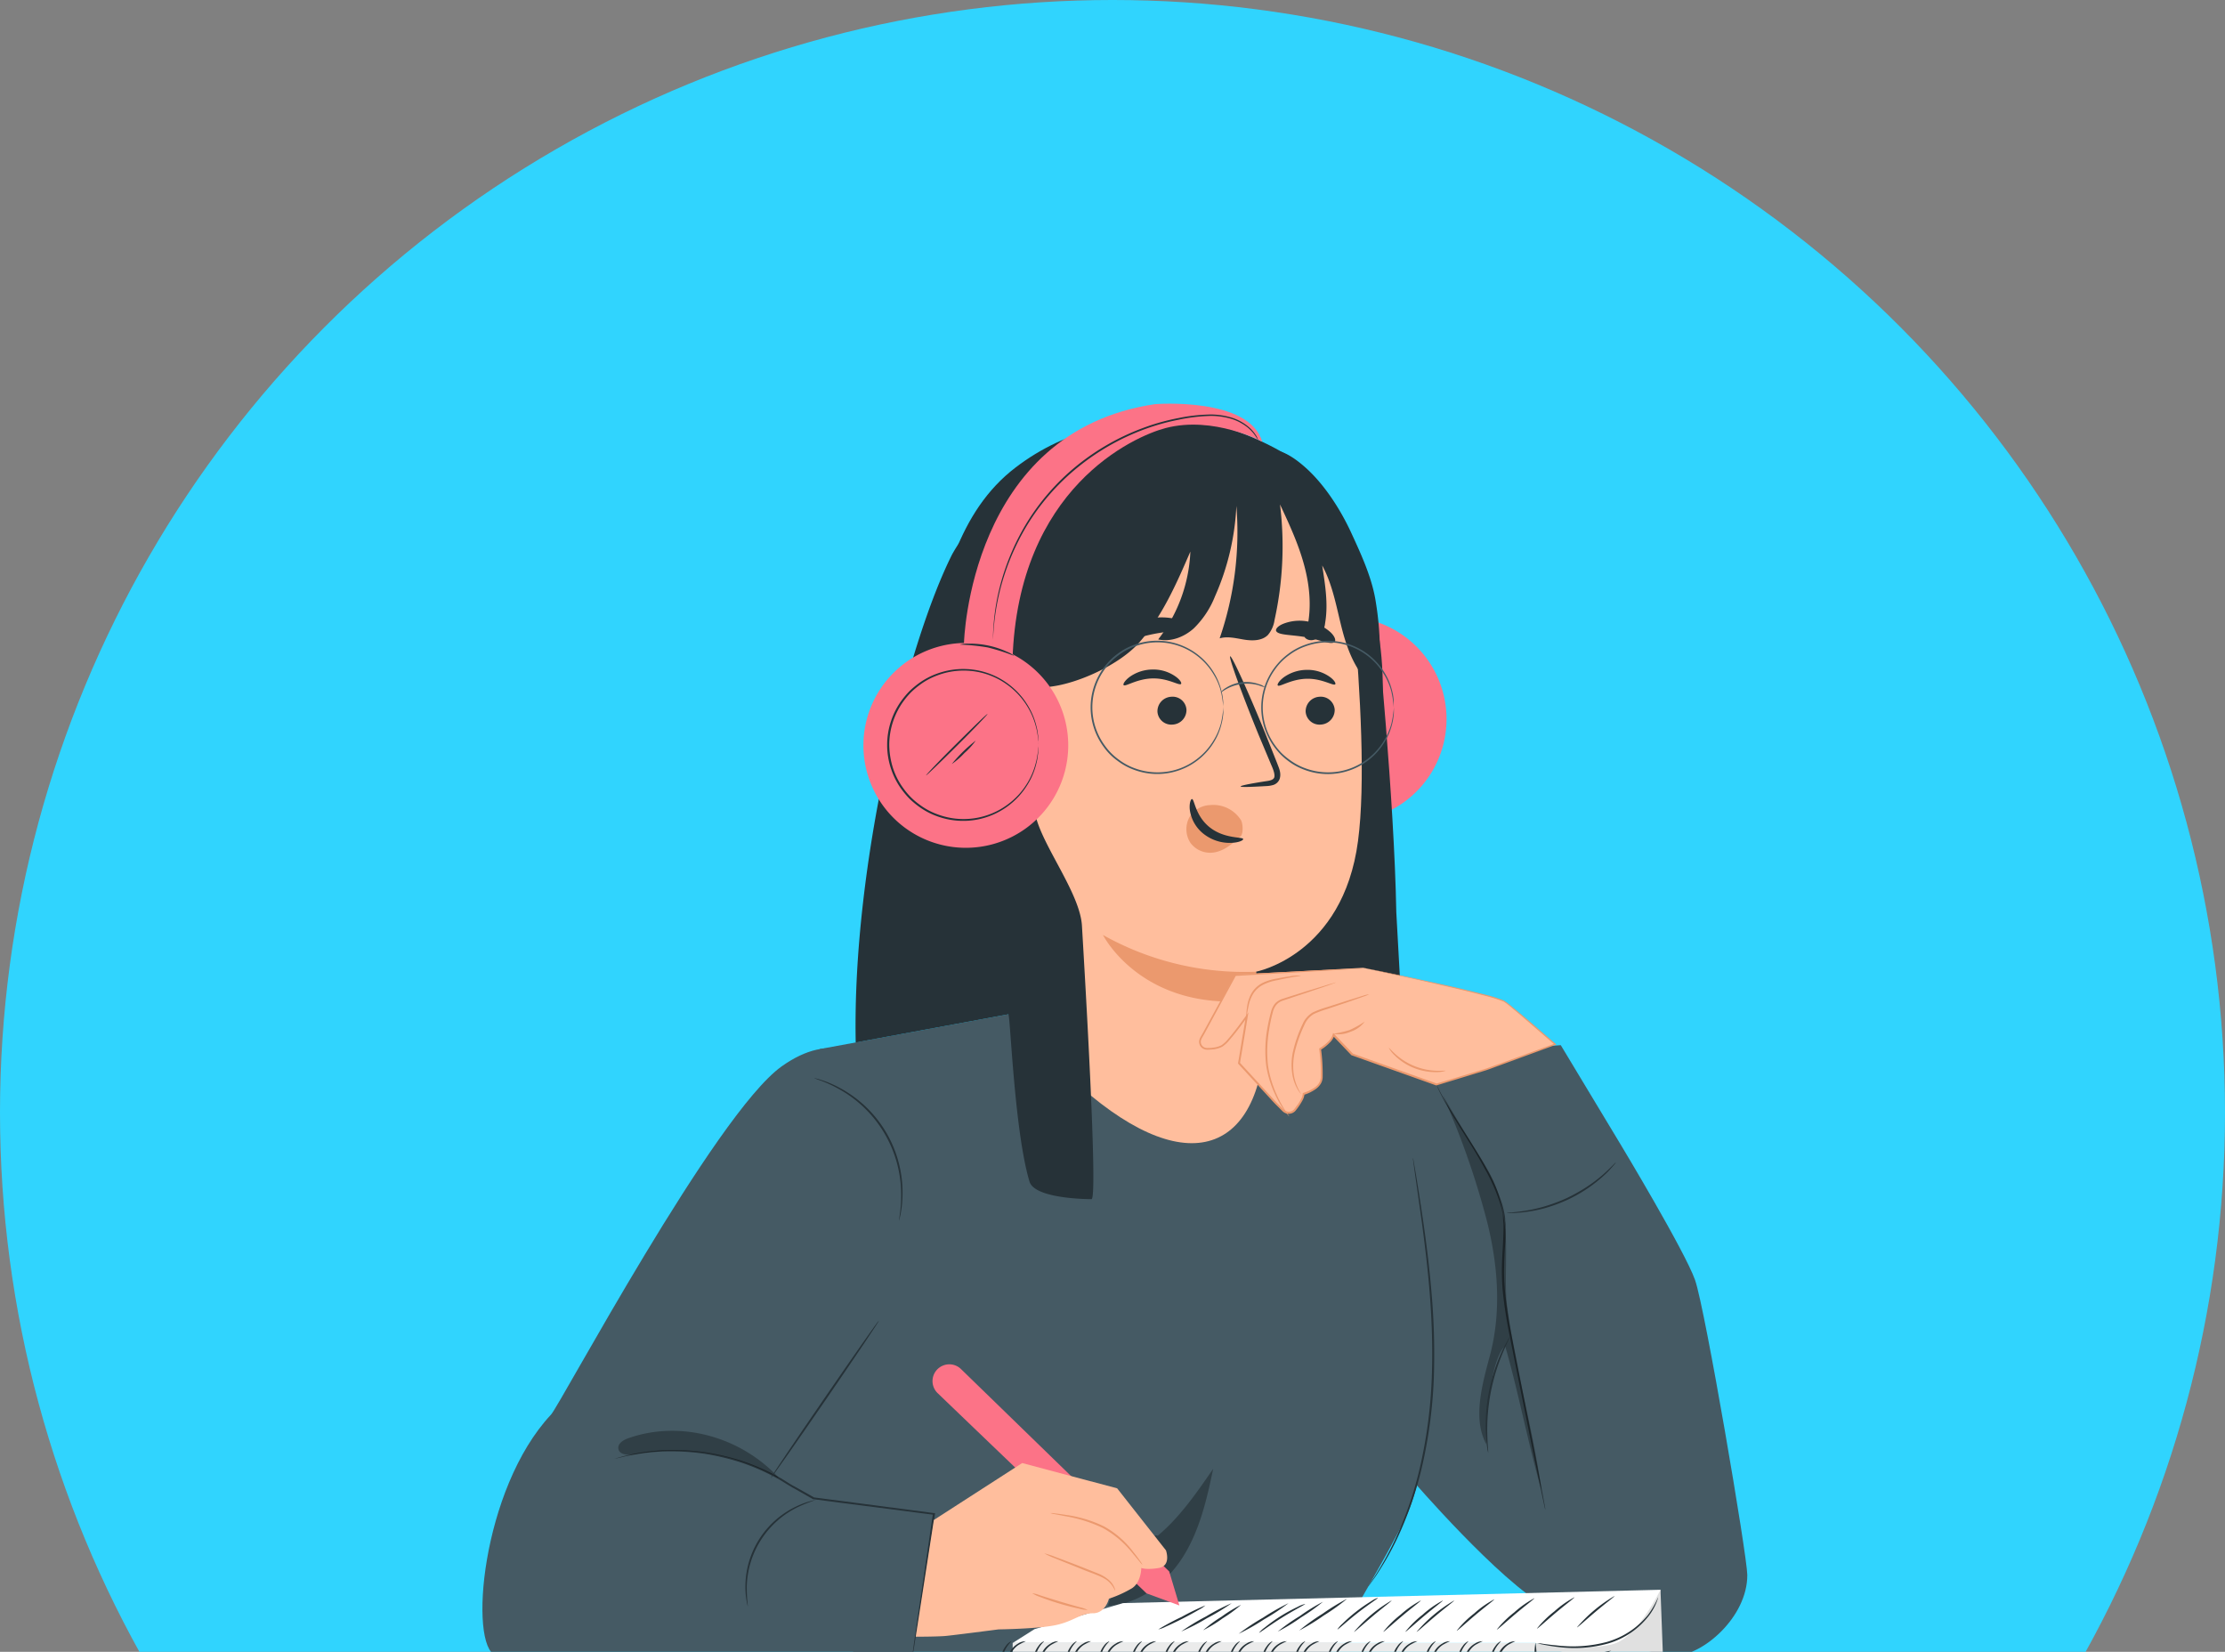 <svg width="163" height="121" fill="none" xmlns="http://www.w3.org/2000/svg"><rect width="100%" height="100%" fill="#808080" stroke="none"/><circle cx="81.5" cy="81.5" r="81.5" fill="#30D4FE"/><path d="m114.34 76.56 4.403 7.306s4.693 7.792 5.433 9.892c.74 2.1 3.823 20.225 3.828 21.607.014 3.112-3.302 5.908-5.284 5.908-1.981 0-5.95-1.711-9.407-3.564-3.456-1.852-9.891-9.335-9.891-9.335l-1.156-16.072-1.508-14.746 13.582-.996Z" fill="#455A64"/><path d="M113.203 110.575a.389.389 0 0 1-.025-.082l-.055-.24c-.046-.222-.115-.533-.198-.933-.17-.825-.413-1.987-.71-3.429l-1.029-5.091c-.19-.958-.394-1.965-.6-3.008a31.482 31.482 0 0 1-.501-3.261 17.24 17.24 0 0 1-.058-1.68c.008-.552.044-1.1.072-1.623.027-.523.052-1.051.044-1.56l-.033-.375a2.326 2.326 0 0 0-.025-.363 5.456 5.456 0 0 0-.171-.713 13.48 13.48 0 0 0-1.1-2.53 35.111 35.111 0 0 0-1.222-2.082c-.782-1.255-1.418-2.27-1.809-3-.192-.369-.341-.653-.423-.853l-.099-.229a.733.733 0 0 1-.031-.08.439.439 0 0 1 .044.075c.028.055.066.129.11.22.094.198.248.479.446.84.405.72 1.054 1.725 1.847 2.974.391.628.826 1.313 1.241 2.078.46.81.835 1.663 1.12 2.549.073.239.132.483.176.729.028.124.045.25.053.377 0 .13.024.259.033.385 0 .515 0 1.04-.042 1.572a28.5 28.5 0 0 0-.071 1.618c-.011.548.014 1.1.06 1.651.106 1.091.266 2.176.482 3.25.204 1.044.405 2.048.592 3.009.377 1.926.718 3.643 1.001 5.097.284 1.453.507 2.617.664 3.437l.173.938c.019.1.033.182.041.243.006.03.007.06.003.09ZM118.377 85.151a1.8 1.8 0 0 1-.22.275 8.861 8.861 0 0 1-.275.308 5.644 5.644 0 0 1-.399.389 10.522 10.522 0 0 1-2.681 1.777c-.539.245-1.095.448-1.665.609a9.796 9.796 0 0 1-1.423.275c-.203.033-.391.041-.55.055a3.982 3.982 0 0 1-.419.017 1.805 1.805 0 0 1-.357 0c0-.028.506-.034 1.315-.16a11.57 11.57 0 0 0 1.398-.311 12.58 12.58 0 0 0 1.652-.611c.528-.251 1.04-.538 1.53-.859.399-.264.78-.554 1.142-.867.6-.53.933-.916.952-.897Z" fill="#263238"/><path opacity=".3" d="M105.717 80.282a58.713 58.713 0 0 1 3.248 9.3c.784 3.181 1.026 6.558.181 9.723-.55 2.062-1.288 4.621-.258 6.49-.088-1.891.371-6.358 1.376-7.189.894 3.028 1.775 7.536 2.669 10.577-.668-4.775-1.948-8.909-2.548-13.723-.165-1.304.052-4.249-.129-5.548-.551-3.935-1.035-3.578-4.53-9.632" fill="#000"/><path d="M110.635 97.891c.022 0-.22.443-.531 1.175a14.749 14.749 0 0 0-.9 2.964 14.603 14.603 0 0 0-.245 3.088c.022.793.088 1.283.061 1.288a1.788 1.788 0 0 1-.066-.341 8.316 8.316 0 0 1-.096-.944 12.95 12.95 0 0 1 1.153-6.096c.17-.363.319-.65.435-.842a1.49 1.49 0 0 1 .189-.292ZM65.418 95.127c.033.023-1.83 2.992-4.159 6.636-2.328 3.644-4.246 6.578-4.28 6.558-.032-.019 1.828-2.991 4.16-6.635 2.33-3.644 4.246-6.578 4.279-6.559Z" fill="#263238"/><path d="m60.054 76.846 15.354-2.832 16.543.33h4.098l8.766 5.81s1.651 23.484-1.825 30.975c-1.148 2.477-5.689 10.15-5.689 10.15l-34.305.126-8.807-7.598 3.283-14.066 2.582-22.895Z" fill="#455A64"/><path opacity=".3" d="m84.82 112.488-.181-.027a9.971 9.971 0 0 0-3.468 5.163c2.279-.099 4.29-1.668 5.504-3.6 1.214-1.932 1.737-4.203 2.202-6.435-1.21 1.753-2.43 3.534-4.056 4.899Z" fill="#000"/><path d="M36.328 121.273c-2.02-.713-1.068-12.194 4.043-17.657.668-.716 12.024-22.031 16.892-25.502 3.523-2.512 6.74-1.524 7.571 3.468.832 4.992.595 13.546.595 13.546l-8.46 13.194 2.614 1.425 8.915.595-1.666 10.931H36.328Z" fill="#455A64"/><path d="M66.843 121.273v-.049l.017-.146c.02-.138.044-.328.077-.57l.305-2.138c.276-1.841.66-4.437 1.101-7.486l.058.074-6.828-.88-2-.262h-.014l-1.396-.795c-.462-.248-.878-.551-1.33-.784a15.742 15.742 0 0 0-2.655-1.143 18.17 18.17 0 0 0-2.532-.6 16.881 16.881 0 0 0-2.246-.178 15.117 15.117 0 0 0-3.225.291c-.377.061-.66.146-.856.187l-.223.05-.074.014s.022 0 .071-.025l.22-.063c.193-.053.477-.143.85-.215a14.553 14.553 0 0 1 3.237-.341c.757.003 1.513.058 2.263.165.865.131 1.718.328 2.554.589.927.298 1.824.682 2.68 1.147.46.226.875.551 1.338.785l1.395.784h-.028l2.001.259 6.828.894h.066v.066c-.476 3.047-.877 5.639-1.164 7.478-.146.908-.275 1.629-.344 2.133-.041.242-.074.429-.096.567 0 .058-.022.107-.028.146-.005.038-.019.049-.022.046Z" fill="#263238"/><path d="M59.848 109.846c-.479.153-.947.337-1.401.551a6.646 6.646 0 0 0-3.738 5.779c-.006.502.022 1.004.083 1.503 0 0-.017-.033-.033-.102a2.762 2.762 0 0 1-.063-.295 5.864 5.864 0 0 1-.088-1.1 6.503 6.503 0 0 1 3.795-5.865 5.807 5.807 0 0 1 1.046-.377c.126-.036.228-.05.294-.064.066-.013.105-.03.105-.03Z" fill="#263238"/><path opacity=".3" d="M57.035 108.234c-2.769-2.986-7.178-4.235-11.009-2.881-.36.126-.781.382-.726.759.066.476.74.498 1.21.413a15.472 15.472 0 0 1 10.459 1.709" fill="#000"/><path d="M65.855 89.412s.025-.19.072-.523a9.3 9.3 0 0 0 .09-1.426 8.848 8.848 0 0 0-4.587-7.706 9.42 9.42 0 0 0-1.296-.6 4.737 4.737 0 0 1-.493-.187c.045.003.09.012.132.028.128.028.254.064.377.107.46.146.903.335 1.327.564a8.694 8.694 0 0 1 4.505 9.236c-.028.168-.066.295-.085.383a.468.468 0 0 1-.042.124ZM103.513 84.832a.316.316 0 0 1 .022.08l.044.242.159.933c.133.81.322 1.979.532 3.432.209 1.453.434 3.184.597 5.119.186 2.097.244 4.203.173 6.308a34.93 34.93 0 0 1-.812 6.261 26.433 26.433 0 0 1-1.604 4.896 21.225 21.225 0 0 1-1.651 3.06c-.215.353-.413.6-.534.779-.061.083-.108.149-.146.198a.374.374 0 0 1-.053.066s0-.027.042-.074l.132-.206c.113-.182.305-.438.512-.79a23.094 23.094 0 0 0 1.599-3.074 26.944 26.944 0 0 0 1.568-4.885c.451-2.051.717-4.138.796-6.237.168-4.47-.344-8.507-.727-11.407-.203-1.445-.369-2.618-.487-3.438l-.129-.936-.033-.244a.38.38 0 0 1 0-.083Z" fill="#263238"/><path d="M112.485 120.351H74.186v2.719h38.299v-2.719Z" fill="#EBEBEB"/><path d="m121.655 116.452-39.378.977-6.484 1.904-1.607 1.018h38.299l3.418 1.118 4.89-1.456.862-3.561Z" fill="#fff"/><path d="M112.485 120.351s4.252.655 5.919 0c1.668-.655 3.24-3.899 3.24-3.899l.187 5.017-9.357 1.602.011-2.72Z" fill="#E0E0E0"/><path d="M112.482 120.334c.076.455.104.916.083 1.377.029.459.009.92-.061 1.376a6.967 6.967 0 0 1-.083-1.376 6.82 6.82 0 0 1 .061-1.377ZM121.47 117.002a.348.348 0 0 1-.024.105 2.99 2.99 0 0 1-.097.275 4.25 4.25 0 0 1-.55.968 5.86 5.86 0 0 1-3.008 2.043 9.27 9.27 0 0 1-3.65.25 12.292 12.292 0 0 1-1.1-.176 2.085 2.085 0 0 1-.397-.102c.136.006.271.022.405.047.259.036.636.088 1.101.129a9.75 9.75 0 0 0 3.599-.275 6.007 6.007 0 0 0 2.973-1.962c.3-.403.552-.84.748-1.302ZM118.039 120.916a3.624 3.624 0 0 1-.743.255c-1.222.339-2.479.53-3.746.567a3.635 3.635 0 0 1-.787-.022c.258-.046.519-.072.782-.077a26.348 26.348 0 0 0 1.874-.212c.729-.11 1.376-.247 1.852-.355.252-.069.509-.122.768-.156ZM110.685 123.213a.95.95 0 0 1-.518-.294 1.58 1.58 0 0 1-.505-1.332 1.568 1.568 0 0 1 .781-1.192.979.979 0 0 1 .569-.173 5.363 5.363 0 0 0-.514.258 1.63 1.63 0 0 0-.697 1.121 1.602 1.602 0 0 0 .432 1.246c.142.133.292.256.452.366Z" fill="#263238"/><path d="M110.313 123.332a.986.986 0 0 1-.492-.275 1.787 1.787 0 0 1-.275-2.477 1.02 1.02 0 0 1 .418-.366c.016.019-.154.146-.336.424a1.815 1.815 0 0 0 .275 2.342c.223.247.421.333.41.352ZM108.293 123.213a.948.948 0 0 1-.517-.294 1.567 1.567 0 0 1 .275-2.524.98.98 0 0 1 .57-.173 4.899 4.899 0 0 0-.518.258 1.539 1.539 0 0 0-.63 1.791c.074.216.195.413.355.576.146.134.301.256.465.366Z" fill="#263238"/><path d="M107.922 123.332a.985.985 0 0 1-.493-.275 1.791 1.791 0 0 1-.275-2.477c.103-.159.249-.286.421-.366.014.019-.157.146-.338.424a1.81 1.81 0 0 0 .275 2.342c.225.247.421.333.41.352ZM105.902 123.213a.95.95 0 0 1-.518-.294 1.567 1.567 0 0 1 .276-2.524.979.979 0 0 1 .569-.173c-.177.076-.35.162-.517.258a1.53 1.53 0 0 0-.275 2.367c.145.134.301.256.465.366Z" fill="#263238"/><path d="M105.53 123.332a.994.994 0 0 1-.492-.275 1.787 1.787 0 0 1-.276-2.477c.103-.159.249-.286.421-.366.014.019-.156.146-.338.424a1.815 1.815 0 0 0 .275 2.342c.226.247.421.333.41.352ZM103.513 123.213a.94.94 0 0 1-.52-.294 1.567 1.567 0 0 1 .275-2.524.98.98 0 0 1 .57-.173 4.67 4.67 0 0 0-.515.258 1.535 1.535 0 0 0-.705 1.118 1.514 1.514 0 0 0 .43 1.249c.144.136.3.258.465.366Z" fill="#263238"/><path d="M103.138 123.332a.992.992 0 0 1-.49-.275 1.787 1.787 0 0 1-.275-2.477c.103-.159.249-.286.421-.366.017.019-.157.146-.338.424a1.81 1.81 0 0 0 .275 2.342c.223.247.418.333.407.352ZM101.121 123.213a.932.932 0 0 1-.517-.294 1.572 1.572 0 0 1-.506-1.332 1.57 1.57 0 0 1 .781-1.192.984.984 0 0 1 .57-.173 4.67 4.67 0 0 0-.515.258 1.535 1.535 0 0 0-.705 1.118c-.027.227-.002.457.073.673.074.217.196.414.357.576.143.135.298.258.462.366Z" fill="#263238"/><path d="M100.747 123.332a.984.984 0 0 1-.49-.275 1.807 1.807 0 0 1-.639-1.181 1.835 1.835 0 0 1 .361-1.293c.104-.159.25-.285.421-.366.017.019-.157.146-.338.424a1.807 1.807 0 0 0 .261 2.342c.24.245.435.33.424.349ZM98.73 123.213a.94.94 0 0 1-.518-.294 1.576 1.576 0 0 1-.505-1.332 1.57 1.57 0 0 1 .78-1.192.981.981 0 0 1 .57-.173 4.956 4.956 0 0 0-.514.258 1.538 1.538 0 0 0-.706 1.118 1.524 1.524 0 0 0 .43 1.249c.144.135.298.258.463.366Z" fill="#263238"/><path d="M98.355 123.332a.985.985 0 0 1-.49-.275 1.794 1.794 0 0 1-.275-2.477c.104-.159.25-.285.421-.366.017.019-.157.146-.338.424a1.81 1.81 0 0 0 .261 2.342c.237.247.432.333.421.352ZM96.338 123.213a.94.94 0 0 1-.517-.294 1.576 1.576 0 0 1-.506-1.332 1.57 1.57 0 0 1 .78-1.192.981.981 0 0 1 .57-.173 4.956 4.956 0 0 0-.514.258 1.536 1.536 0 0 0-.63 1.791c.074.216.195.413.355.576.144.135.298.257.462.366Z" fill="#263238"/><path d="M95.964 123.332a.985.985 0 0 1-.49-.275 1.794 1.794 0 0 1-.276-2.477c.104-.159.25-.285.422-.366.016.019-.157.146-.339.424-.236.36-.342.79-.3 1.219.049.426.243.823.55 1.123.243.247.446.333.433.352ZM93.947 123.213a.949.949 0 0 1-.518-.294 1.576 1.576 0 0 1-.505-1.332 1.57 1.57 0 0 1 .78-1.192.981.981 0 0 1 .57-.173 4.956 4.956 0 0 0-.515.258 1.536 1.536 0 0 0-.63 1.791c.074.216.195.413.355.576.144.135.299.257.463.366Z" fill="#263238"/><path d="M93.572 123.332a.985.985 0 0 1-.493-.275 1.794 1.794 0 0 1-.275-2.477c.104-.159.25-.285.421-.366.017.019-.156.146-.338.424a1.814 1.814 0 0 0 .275 2.342c.226.247.424.333.41.352ZM91.555 123.213a.949.949 0 0 1-.518-.294 1.576 1.576 0 0 1-.505-1.332 1.57 1.57 0 0 1 .78-1.192.989.989 0 0 1 .57-.173 5.458 5.458 0 0 0-.514.258 1.536 1.536 0 0 0-.63 1.791c.074.216.195.413.355.576.144.134.299.256.462.366Z" fill="#263238"/><path d="M91.183 123.332a.985.985 0 0 1-.492-.275 1.788 1.788 0 0 1-.275-2.477c.103-.158.248-.285.418-.366.016.019-.154.146-.336.424a1.81 1.81 0 0 0 .262 2.342c.24.247.434.333.423.352ZM89.169 123.213a.95.95 0 0 1-.518-.294 1.572 1.572 0 0 1-.507-1.332 1.563 1.563 0 0 1 .783-1.192.98.98 0 0 1 .57-.173c-.178.076-.35.162-.518.258a1.546 1.546 0 0 0-.702 1.118 1.534 1.534 0 0 0 .427 1.249c.145.134.3.256.465.366Z" fill="#263238"/><path d="M88.792 123.332a.996.996 0 0 1-.493-.275 1.789 1.789 0 0 1-.275-2.477 1.01 1.01 0 0 1 .42-.366c0 .019-.156.146-.338.424a1.81 1.81 0 0 0 .276 2.342c.236.247.42.333.41.352ZM86.772 123.213a.95.95 0 0 1-.518-.294 1.57 1.57 0 0 1-.507-1.332 1.561 1.561 0 0 1 .782-1.192.981.981 0 0 1 .57-.173 4.7 4.7 0 0 0-.514.258 1.536 1.536 0 0 0-.704 1.118 1.53 1.53 0 0 0 .428 1.249c.145.134.3.256.463.366Z" fill="#263238"/><path d="M86.4 123.332a.996.996 0 0 1-.493-.275 1.788 1.788 0 0 1-.275-2.477 1.01 1.01 0 0 1 .421-.366c.017.019-.157.146-.338.424a1.81 1.81 0 0 0 .275 2.342c.226.247.427.333.41.352ZM84.383 123.213a.941.941 0 0 1-.52-.294 1.57 1.57 0 0 1-.508-1.332 1.561 1.561 0 0 1 .783-1.192.981.981 0 0 1 .57-.173 4.7 4.7 0 0 0-.515.258 1.538 1.538 0 0 0-.706 1.118 1.53 1.53 0 0 0 .43 1.249c.145.136.3.258.466.366Z" fill="#263238"/><path d="M84.009 123.332a.985.985 0 0 1-.49-.275 1.82 1.82 0 0 1-.642-1.181 1.848 1.848 0 0 1 .364-1.293 1.01 1.01 0 0 1 .42-.366c.017.019-.156.146-.338.424a1.81 1.81 0 0 0 .276 2.342c.225.245.42.33.41.349ZM81.991 123.213a.928.928 0 0 1-.528-.294 1.576 1.576 0 0 1-.506-1.332 1.571 1.571 0 0 1 .781-1.192.981.981 0 0 1 .57-.173 4.702 4.702 0 0 0-.515.258 1.537 1.537 0 0 0-.705 1.118 1.524 1.524 0 0 0 .43 1.249c.147.136.305.258.473.366Z" fill="#263238"/><path d="M81.617 123.332a.985.985 0 0 1-.49-.275 1.806 1.806 0 0 1-.638-1.181 1.835 1.835 0 0 1 .36-1.293c.104-.159.25-.285.421-.366.017.019-.157.146-.338.424a1.81 1.81 0 0 0 .275 2.342c.226.245.421.33.41.349ZM79.6 123.213a.94.94 0 0 1-.518-.294 1.575 1.575 0 0 1-.505-1.332 1.571 1.571 0 0 1 .78-1.192.981.981 0 0 1 .57-.173 4.946 4.946 0 0 0-.515.258 1.535 1.535 0 0 0-.275 2.367c.144.135.299.257.463.366Z" fill="#263238"/><path d="M79.225 123.332a.985.985 0 0 1-.49-.275 1.794 1.794 0 0 1-.275-2.477c.104-.159.25-.285.421-.366.017.019-.157.146-.338.424a1.817 1.817 0 0 0 .275 2.342c.223.247.418.333.407.352ZM77.208 123.213a.94.94 0 0 1-.517-.294 1.575 1.575 0 0 1-.506-1.332 1.571 1.571 0 0 1 .78-1.192.981.981 0 0 1 .57-.173 4.946 4.946 0 0 0-.514.258 1.535 1.535 0 0 0-.275 2.367c.144.135.298.257.462.366Z" fill="#263238"/><path d="M76.834 123.332a.985.985 0 0 1-.49-.275 1.794 1.794 0 0 1-.275-2.477c.103-.159.25-.285.42-.366.017.019-.156.146-.338.424-.236.36-.342.79-.3 1.219.053.428.252.825.564 1.123.234.247.432.333.419.352ZM74.816 123.213a.954.954 0 0 1-.509-.294 1.575 1.575 0 0 1-.505-1.332 1.571 1.571 0 0 1 .78-1.192.981.981 0 0 1 .57-.173 4.946 4.946 0 0 0-.514.258 1.535 1.535 0 0 0-.276 2.367c.142.134.293.257.454.366Z" fill="#263238"/><path d="M74.445 123.332a.985.985 0 0 1-.493-.275 1.794 1.794 0 0 1-.275-2.477c.104-.159.25-.285.421-.366.017.019-.154.146-.336.424a1.81 1.81 0 0 0 .276 2.342c.22.247.418.333.407.352Z" fill="#263238"/><path d="M68.696 102.055c3.374 3.247 15.296 14.66 15.296 14.66l2.408.887-.746-2.491-15.25-14.823a1.226 1.226 0 0 0-1.354-.245 1.226 1.226 0 0 0-.354 2.012Z" fill="#FC7387"/><path d="m85.418 113.567-3.578-4.546-6.958-1.85-6.47 4.17-1.326 8.551s1.425 0 2.119-.05c.454-.033 3.946-.487 3.946-.487s2.898-.036 4.206-.316c1.307-.281 1.788-.865 2.713-.865s1.167-1.067 1.167-1.067a8.518 8.518 0 0 0 1.69-.766c.682-.44.682-1.486.682-1.486s.364.16 1.288 0c.925-.159.52-1.288.52-1.288Z" fill="#FFBE9D"/><path d="M83.698 114.624a1.301 1.301 0 0 1-.215-.234l-.55-.661a7.225 7.225 0 0 0-2.142-1.802 10.347 10.347 0 0 0-2.686-.854l-.845-.162a1.579 1.579 0 0 1-.31-.074c.106-.007.213-.001.319.019.2.022.495.061.856.118.948.132 1.87.411 2.733.826a6.778 6.778 0 0 1 2.154 1.866c.229.275.402.523.52.691.064.083.12.173.166.267ZM81.686 116.535a1.784 1.784 0 0 0-.493-.7c-.405-.355-1.142-.566-1.91-.88-.768-.314-1.475-.589-1.979-.801a5.306 5.306 0 0 1-.806-.369c.288.068.57.16.842.275.512.188 1.22.454 1.995.76.386.154.754.297 1.101.438.303.118.582.288.826.503.166.147.295.331.377.537a.443.443 0 0 1 .047.237ZM79.685 117.932a2.428 2.428 0 0 1-.617-.094 17.956 17.956 0 0 1-1.458-.374 18.497 18.497 0 0 1-1.423-.487 2.455 2.455 0 0 1-.57-.275c.206.033.408.088.603.165.366.118.87.275 1.431.446.561.17 1.07.311 1.442.415.204.046.403.114.592.204Z" fill="#EB996E"/><path d="M88.307 117.596a2.261 2.261 0 0 1-.473.317 25.379 25.379 0 0 1-2.444 1.246c-.168.09-.347.156-.534.196a18.01 18.01 0 0 1 1.707-.914 16.859 16.859 0 0 1 1.744-.845ZM90.234 117.434c-.579.408-1.185.776-1.814 1.1-.605.369-1.235.694-1.885.975.58-.407 1.185-.775 1.814-1.101a16.121 16.121 0 0 1 1.885-.974ZM90.92 117.552c-.422.369-.873.701-1.35.994-.451.33-.93.622-1.43.872a9.827 9.827 0 0 1 1.35-.993c.451-.331.93-.623 1.43-.873ZM94.398 117.434c-.57.433-1.167.828-1.79 1.183-.596.395-1.218.749-1.862 1.06a16.43 16.43 0 0 1 1.788-1.184c.598-.393 1.22-.747 1.864-1.059ZM95.617 117.489c.016.038-.784.432-1.717 1.015-.933.584-1.638 1.126-1.665 1.101.124-.153.27-.287.432-.399.37-.297.757-.573 1.158-.826.401-.25.816-.476 1.244-.677.172-.096.356-.168.548-.214ZM96.919 117.332c-.512.422-1.053.807-1.618 1.153-.54.386-1.108.732-1.698 1.035.512-.419 1.054-.8 1.62-1.142.54-.389 1.106-.739 1.696-1.046ZM98.694 117.106c-.545.45-1.12.862-1.72 1.233-.575.407-1.176.775-1.8 1.101.545-.448 1.12-.86 1.72-1.233a15.642 15.642 0 0 1 1.8-1.101ZM100.948 117.04c.022.036-.694.487-1.511 1.128-.817.642-1.431 1.222-1.461 1.192a2.01 2.01 0 0 1 .366-.418c.317-.316.653-.612 1.007-.886.351-.276.719-.531 1.101-.763.152-.109.32-.195.498-.253ZM101.947 117.236c.025.033-.625.509-1.376 1.142-.751.633-1.346 1.183-1.376 1.156a10.715 10.715 0 0 1 2.752-2.298ZM104.088 117.236c.025.033-.625.509-1.376 1.142-.751.633-1.346 1.183-1.376 1.156a7.528 7.528 0 0 1 1.282-1.266c.446-.403.94-.75 1.47-1.032ZM105.701 117.236c.025.033-.625.509-1.376 1.142-.752.633-1.346 1.183-1.376 1.156a7.492 7.492 0 0 1 1.282-1.266 7.3 7.3 0 0 1 1.47-1.032ZM106.532 117.236c.022.033-.625.509-1.376 1.142-.751.633-1.343 1.183-1.376 1.156a10.703 10.703 0 0 1 2.752-2.298ZM109.468 117.153c.025.033-.624.509-1.376 1.142-.751.633-1.343 1.186-1.376 1.156a7.355 7.355 0 0 1 1.283-1.266c.445-.404.939-.75 1.469-1.032ZM112.405 117.071c.025.036-.625.509-1.376 1.145-.751.635-1.346 1.183-1.376 1.153a7.51 7.51 0 0 1 1.282-1.263c.446-.404.94-.751 1.47-1.035ZM115.341 117.002c.025.033-.624.509-1.376 1.142-.751.633-1.345 1.184-1.376 1.156a7.534 7.534 0 0 1 1.283-1.266c.446-.403.939-.75 1.469-1.032ZM118.278 116.908c.025.033-.625.509-1.376 1.142-.751.633-1.346 1.187-1.376 1.156a10.646 10.646 0 0 1 2.752-2.298Z" fill="#263238"/><path d="M102.621 58.921a7.503 7.503 0 1 0-8.406-12.43 7.503 7.503 0 0 0 8.406 12.43Z" fill="#FC7387"/><path d="M100.89 45.966s1.247 12.42 1.401 20.859l.55 9.96s-5.842-1.858-11.748-1.583L86.32 62.97l14.57-17.003Z" fill="#263238"/><path d="M67.876 48.132c1.128-5.229 2.284-10.661 6.536-13.898 3.79-2.887 8.07-3.65 12.83-3.374 2.342.13 4.97 1.25 6.996 2.433 2.774 1.624 3.914 4.852 5.23 7.791 2.619 5.884 2.165 13.794.302 15.963L75.158 69.599c-4.29-2.312-7.17-3.404-8.257-8.157-.734-3.237.273-10.065.975-13.31Z" fill="#263238"/><path d="m74.871 39.067 15.437-4.318c4.954-.65 8.424 5.394 8.865 10.378.49 5.54.867 12.321.313 16.477-1.1 8.356-7.466 9.575-7.466 9.575s-.017.126 0 2.6l.146 5.565c-1.927 6.793-8.782 6.105-17.859-4.819l-1.86-30.455c-.124-2.391.916-4.805 2.424-5.003Z" fill="#FFBE9D"/><path d="M97.777 51.974a1.07 1.07 0 0 1-1.004 1.101 1.018 1.018 0 0 1-1.123-.936 1.068 1.068 0 0 1 1.002-1.1 1.023 1.023 0 0 1 1.125.935ZM97.816 50.125c-.13.144-.952-.434-2.103-.404-1.15.03-1.976.627-2.102.49-.064-.06.066-.314.426-.592a2.936 2.936 0 0 1 1.679-.55 2.807 2.807 0 0 1 1.676.495c.36.248.487.498.424.561ZM86.918 51.974a1.065 1.065 0 0 1-1.002 1.101 1.018 1.018 0 0 1-1.123-.936 1.065 1.065 0 0 1 1.002-1.1 1.017 1.017 0 0 1 1.123.935ZM86.521 50.1c-.13.144-.955-.434-2.103-.404-1.147.03-1.976.627-2.102.49-.063-.06.063-.314.427-.592a2.912 2.912 0 0 1 1.678-.55 2.806 2.806 0 0 1 1.676.495c.36.248.488.498.424.561ZM90.886 57.608c0-.066.705-.206 1.858-.385.291-.036.57-.102.613-.303.044-.201-.066-.529-.217-.864l-.925-2.202c-1.285-3.151-2.22-5.744-2.094-5.78.126-.035 1.271 2.461 2.557 5.612.308.776.605 1.517.886 2.227.12.33.319.702.181 1.145a.734.734 0 0 1-.47.443c-.162.047-.33.074-.498.08-1.162.068-1.886.09-1.891.027Z" fill="#263238"/><path d="M92.02 71.179a21.164 21.164 0 0 1-11.22-2.692s2.9 5.755 11.212 4.767l.008-2.075ZM87.146 59.846a1.841 1.841 0 0 1 1.513-.873A2.394 2.394 0 0 1 90.861 60c.201.231.201.892.124 1.076-.077.184 0 .094-.154.223-.501.465-1.032.933-1.69 1.1a1.803 1.803 0 0 1-1.926-.651 1.836 1.836 0 0 1-.07-1.902Z" fill="#EB996E"/><path d="M87.32 58.532c.187-.016.228 1.23 1.32 2.084 1.093.853 2.417.671 2.433.847.02.078-.275.25-.847.276a3.096 3.096 0 0 1-2.029-.639 2.703 2.703 0 0 1-1.029-1.748c-.063-.511.074-.825.151-.82ZM87.014 45.904c-.085.322-1.241.275-2.57.55-1.33.275-2.387.73-2.59.465-.091-.126.074-.437.487-.773a4.58 4.58 0 0 1 3.933-.768c.509.151.778.374.74.526ZM97.763 47.034c-.275.22-1.1-.184-2.14-.366-1.041-.182-1.968-.135-2.13-.438-.07-.143.112-.38.55-.55a3.282 3.282 0 0 1 1.813-.146 3.206 3.206 0 0 1 1.63.793c.319.31.396.597.277.707ZM90.107 33.849c.014.06.022.12.036.181h-.03c0-.052-.003-.115-.006-.181Z" fill="#263238"/><path d="M73.872 74.3c.14.07.443 8.6 1.55 12.257.393 1.302 4.54 1.283 4.54 1.283.488 0-.484-16.367-.701-20.036-.14-2.323-2.785-5.697-3.369-7.95-.93-3.606.455-5.843 1.002-9.548 2.086-.228 5.144-1.635 6.553-3.23 1.695-1.927 2.738-4.319 3.757-6.672a11.254 11.254 0 0 1-2.356 6.434c.919.207 1.901-.176 2.603-.806a6.737 6.737 0 0 0 1.555-2.342 18.408 18.408 0 0 0 1.569-6.633 23.89 23.89 0 0 1-1.225 9.702c.587-.171 1.206 0 1.808.096.603.096 1.294.088 1.726-.341.263-.314.432-.696.487-1.101.614-2.778.749-5.64.4-8.463.718 1.53 1.433 3.077 1.84 4.72.408 1.643.493 3.399-.035 5.006.234.308.743.275 1.032 0 .267-.284.431-.65.468-1.038.239-1.395 0-2.823-.215-4.218.812 1.486 1.062 3.2 1.5 4.838.437 1.637 1.145 3.316 2.548 4.266.27-2.125.231-4.277-.115-6.39-.256-1.748-1.06-3.49-1.8-5.095-.826-1.794-1.996-3.559-3.303-4.742-2.419-2.182-3.46-1.271-5.036-.476l-.185.074v-.115l-.066-.333a23.473 23.473 0 0 0-12.384.401c-2.964.92-6.638 3.903-8.18 6.605-.027.05-.06.1-.088.155-3.302 6.572-7.326 22.688-7.064 35.755l3.965-.732 7.22-1.332Z" fill="#263238"/><path d="M76.06 59.905a7.502 7.502 0 1 0-10.61-10.61 7.502 7.502 0 0 0 10.61 10.61Z" fill="#FC7387"/><path d="M70.62 47.098s.368-15.478 13.988-17.493c0 0 6.916-.55 7.858 2.752 0 0-3.548-1.926-7.076-1.001-2.326.608-10.816 4.378-11.215 16.983l-3.506 1.51-.05-2.751Z" fill="#FC7387"/><path d="M76.074 54.559v-.088c0-.058 0-.155-.02-.262a2.746 2.746 0 0 0-.049-.421 4.28 4.28 0 0 0-.118-.567 5.307 5.307 0 0 0-.614-1.453 5.458 5.458 0 0 0-1.392-1.544 5.394 5.394 0 0 0-2.293-1.013 5.471 5.471 0 0 0-2.86.24 5.126 5.126 0 0 0-1.375.74 6.226 6.226 0 0 0-.617.526 5.865 5.865 0 0 0-.534.63 5.463 5.463 0 0 0-1.057 3.212c.006.582.1 1.16.276 1.714.177.537.439 1.043.776 1.497.318.445.707.836 1.15 1.156.418.316.882.566 1.376.74a5.438 5.438 0 0 0 5.152-.773 5.386 5.386 0 0 0 1.393-1.544c.273-.449.478-.936.608-1.445a4.28 4.28 0 0 0 .118-.567c.028-.138.044-.28.05-.42 0-.108.014-.193.019-.262.005-.069 0-.088 0-.088.004.03.004.06 0 .09v.262c.001.142-.01.284-.036.424a3.79 3.79 0 0 1-.104.575 5.171 5.171 0 0 1-.6 1.48 5.551 5.551 0 0 1-3.724 2.635 5.548 5.548 0 0 1-2.925-.234 5.264 5.264 0 0 1-1.412-.755 6.476 6.476 0 0 1-.633-.536 6.24 6.24 0 0 1-.55-.647 5.362 5.362 0 0 1-.799-1.536 5.504 5.504 0 0 1 0-3.517c.181-.551.45-1.07.798-1.535.17-.228.353-.444.55-.647.2-.192.412-.372.634-.537.43-.321.906-.575 1.412-.754a5.595 5.595 0 0 1 2.922-.234c.851.162 1.652.522 2.337 1.051.565.431 1.04.97 1.398 1.583.275.46.478.959.6 1.48.05.19.085.382.105.576.025.14.036.282.035.424v.275a.31.31 0 0 1 .003.069Z" fill="#263238"/><path d="M72.342 52.299c.028.027-.955 1.054-2.202 2.295-1.246 1.241-2.267 2.221-2.295 2.202-.028-.02.952-1.057 2.202-2.295 1.25-1.239 2.267-2.23 2.295-2.202ZM71.478 54.253a5.227 5.227 0 0 1-.826.908 5.37 5.37 0 0 1-.927.806 10.599 10.599 0 0 1 1.75-1.714h.003Z" fill="#263238"/><path d="M89.617 51.815a7.619 7.619 0 0 0-.176-1.173 4.639 4.639 0 0 0-.55-1.271 4.783 4.783 0 0 0-1.222-1.354 4.726 4.726 0 0 0-2.01-.887 4.802 4.802 0 0 0-2.501.212c-.433.153-.84.372-1.205.65-.388.28-.728.62-1.005 1.01a4.739 4.739 0 0 0 0 5.625c.278.39.617.73 1.005 1.01a4.42 4.42 0 0 0 1.205.65c.8.291 1.664.364 2.502.212a4.725 4.725 0 0 0 2.009-.887c.492-.37.907-.831 1.225-1.359.245-.394.431-.822.55-1.272.089-.385.148-.777.176-1.172a.249.249 0 0 1 0 .077v.231c0 .126-.01.25-.03.375-.02.17-.05.338-.094.503a4.607 4.607 0 0 1-.523 1.3 4.859 4.859 0 0 1-5.848 2.11 4.576 4.576 0 0 1-1.239-.663 4.354 4.354 0 0 1-1.037-1.038 4.866 4.866 0 0 1 0-5.78c.147-.199.307-.388.479-.566.172-.17.356-.327.55-.47a4.498 4.498 0 0 1 1.239-.664 4.864 4.864 0 0 1 5.848 2.11c.24.404.416.843.523 1.3a3.5 3.5 0 0 1 .094.504c.02.123.03.248.03.374v.228c.005.025.007.05.005.075ZM102.104 51.815a7.865 7.865 0 0 0-.179-1.173 4.62 4.62 0 0 0-.551-1.271 4.803 4.803 0 0 0-1.219-1.354 4.75 4.75 0 0 0-2.012-.886 4.8 4.8 0 0 0-2.501.212c-.433.152-.84.371-1.206.649-.387.28-.727.62-1.004 1.01a4.739 4.739 0 0 0 0 5.625c.142.194.297.378.465.55.173.166.357.32.55.46a4.42 4.42 0 0 0 1.206.65c.8.291 1.663.364 2.501.212a4.803 4.803 0 0 0 3.23-2.24 4.62 4.62 0 0 0 .552-1.272c.089-.386.148-.778.179-1.172a.33.33 0 0 1 0 .077v.23c0 .126-.01.252-.031.375a3.44 3.44 0 0 1-.09.504 4.553 4.553 0 0 1-.526 1.299 4.857 4.857 0 0 1-5.846 2.11 4.586 4.586 0 0 1-1.24-.662 4.976 4.976 0 0 1-.551-.471 5.635 5.635 0 0 1-.482-.567 4.866 4.866 0 0 1 0-5.78c.148-.199.309-.388.482-.566.172-.17.356-.328.55-.471a4.516 4.516 0 0 1 1.242-.663 4.853 4.853 0 0 1 5.846 2.11c.241.403.418.842.525 1.3.042.165.073.333.09.503.017.119.023.238.02.358v.228a.405.405 0 0 1 0 .086Z" fill="#455A64"/><path d="M92.694 50.354a4.975 4.975 0 0 1-.49-.157 3.104 3.104 0 0 0-2.355.275c-.276.151-.421.275-.438.275.1-.145.231-.266.385-.352a2.776 2.776 0 0 1 2.442-.275c.168.043.324.122.456.234Z" fill="#455A64"/><path d="M74.307 48.05a14.802 14.802 0 0 0-1.948-.624 14.992 14.992 0 0 0-2.037-.207 1.88 1.88 0 0 1 .605-.071 6.537 6.537 0 0 1 2.854.597c.191.073.369.176.526.306ZM92.171 32.272a3.027 3.027 0 0 0-.71-.908 3.627 3.627 0 0 0-1.178-.658 5.153 5.153 0 0 0-1.772-.234c-.73.029-1.455.12-2.169.275-.817.158-1.62.38-2.402.663a17.158 17.158 0 0 0-4.987 2.824 16.593 16.593 0 0 0-3.765 4.332 17.556 17.556 0 0 0-1.836 4.315 17.381 17.381 0 0 0-.55 3.124c-.036.374-.044.663-.055.861v.226a.618.618 0 0 1 0 .077.243.243 0 0 1 0-.077v-.226c0-.198 0-.49.027-.867a16.19 16.19 0 0 1 .507-3.143 17.215 17.215 0 0 1 1.819-4.359 16.513 16.513 0 0 1 3.773-4.373 17.186 17.186 0 0 1 5.03-2.835c.795-.288 1.612-.511 2.442-.668.72-.149 1.453-.235 2.188-.256a5.174 5.174 0 0 1 1.802.261c.438.15.84.385 1.187.69.22.194.405.422.55.675.044.09.077.184.1.28Z" fill="#263238"/><path d="m99.855 70.893-9.357.503-2.53 4.64a.514.514 0 0 0 .447.765c.448 0 .971-.063 1.26-.322.575-.517 1.668-2.072 1.668-2.072l-.576 3.454 2.65 2.879.579.58a.587.587 0 0 0 .878-.055c.289-.377.616-.867.616-1.158 0 0 1.266-.347 1.324-1.153a13.829 13.829 0 0 0-.116-2.13s.865-.518.98-1.035l1.376 1.439 6.173 2.202 3.666-1.101 5.014-1.839s-3.049-2.658-3.685-3.118c-.635-.46-10.367-2.48-10.367-2.48Z" fill="#FFBE9D"/><path d="M99.855 70.893s.094.013.275.05l.807.162c.707.143 1.745.357 3.066.644 1.321.286 2.928.633 4.761 1.1.48.112.951.26 1.409.44.216.14.421.296.614.466l.605.503c.826.686 1.651 1.418 2.546 2.183l.077.066-.077.038-4.128 1.514c-.361.127-.721.275-1.101.39l-1.134.345-2.331.71h-.044l-6.176-2.202h-.016l-1.376-1.44.12-.035c-.062.21-.18.4-.34.55a3.335 3.335 0 0 1-.499.422l-.173.112.036-.071c.09.67.131 1.345.12 2.02a.996.996 0 0 1-.129.51c-.09.149-.21.28-.35.384-.273.2-.579.352-.905.446l.055-.069a1.158 1.158 0 0 1-.145.466 4.108 4.108 0 0 1-.24.396 5.59 5.59 0 0 1-.275.371.657.657 0 0 1-.911.072c-.118-.11-.215-.212-.322-.32a11.186 11.186 0 0 1-.614-.64l-2.339-2.543-.022-.025v-.033l.578-3.454.118.047c-.286.401-.578.791-.875 1.17-.149.186-.3.37-.457.55-.148.19-.327.354-.528.487a1.843 1.843 0 0 1-.683.193c-.115.013-.23.019-.344.022a.66.66 0 0 1-.358-.067.578.578 0 0 1-.294-.624 1.1 1.1 0 0 1 .14-.314l.157-.275 2.298-4.2.014-.025h.028l6.88-.347 1.852-.085.482-.02h.162l-.165.017-.479.033-1.855.113-6.867.391.04-.027-2.282 4.208-.155.275a.979.979 0 0 0-.129.275.457.457 0 0 0 .234.498.55.55 0 0 0 .3.05c.11 0 .223 0 .333-.022.222-.019.439-.08.639-.18.186-.127.352-.283.492-.462.154-.173.303-.357.452-.55.294-.374.583-.765.866-1.164l.163-.229-.044.276a785.158 785.158 0 0 1-.576 3.453l-.016-.057 2.34 2.54c.198.22.401.435.613.641.105.102.215.215.314.308a.518.518 0 0 0 .713-.057c.088-.108.178-.237.275-.358.085-.123.162-.25.231-.383a.985.985 0 0 0 .13-.399v-.052l.052-.017c.307-.09.597-.232.856-.42a.96.96 0 0 0 .42-.79c.01-.667-.03-1.333-.12-1.993v-.047l.04-.025.163-.107c.173-.117.334-.252.48-.402.14-.132.244-.298.302-.481l.033-.127.088.094c.476.492.947.982 1.376 1.439l-.025-.02 6.173 2.202h-.044l2.331-.704 1.134-.344c.374-.11.732-.262 1.101-.385l4.128-1.506-.019.102a691.098 691.098 0 0 0-2.538-2.202l-.602-.503a4.856 4.856 0 0 0-.603-.46 10.149 10.149 0 0 0-1.376-.435c-1.827-.479-3.435-.825-4.753-1.131l-3.058-.677-.803-.176c-.226-.036-.317-.063-.317-.063Z" fill="#EB996E"/><path d="M97.857 71.968a.558.558 0 0 1-.126.055l-.366.135-1.363.463-2.02.674c-.185.06-.352.168-.481.314-.125.162-.213.35-.26.55-.115.432-.206.87-.274 1.313a9.363 9.363 0 0 0-.075 2.581c.106.699.304 1.38.59 2.026.186.439.41.862.668 1.263.187.275.308.427.297.435a.564.564 0 0 1-.096-.1 2.693 2.693 0 0 1-.245-.305 7.08 7.08 0 0 1-.715-1.252 7.586 7.586 0 0 1-.628-2.047 9.196 9.196 0 0 1 .06-2.623c.072-.448.169-.892.29-1.33.051-.218.15-.423.288-.6.15-.163.34-.284.55-.35.769-.25 1.457-.461 2.038-.646l1.376-.42.377-.108a.468.468 0 0 1 .115-.028Z" fill="#EB996E"/><path d="M100.309 72.83a2.544 2.544 0 0 1-.393.16l-1.101.386-1.626.55c-.321.093-.635.21-.939.35-.302.179-.54.45-.677.773-.303.627-.54 1.283-.707 1.96a4.604 4.604 0 0 0-.088 1.684c.077.518.264 1.014.55 1.453 0 0-.03-.025-.077-.08a2.013 2.013 0 0 1-.182-.259 3.152 3.152 0 0 1-.393-1.1 4.488 4.488 0 0 1 .058-1.729c.162-.689.399-1.358.707-1.995.152-.347.412-.637.74-.826a7.1 7.1 0 0 1 .969-.363l1.635-.523 1.1-.344a2.19 2.19 0 0 1 .424-.096Z" fill="#EB996E"/><path d="M99.976 74.834a2.12 2.12 0 0 1-1.054.748 2.15 2.15 0 0 1-1.282.143 7.44 7.44 0 0 0 1.233-.275 7.35 7.35 0 0 0 1.103-.617ZM105.902 78.436a1.976 1.976 0 0 1-.688.099 4.263 4.263 0 0 1-1.652-.314c-.524-.21-1-.524-1.4-.922a2.01 2.01 0 0 1-.424-.55c.019-.014.181.192.495.476a4.729 4.729 0 0 0 2.978 1.208c.424.014.685-.022.691.003ZM95.309 71.473c0 .017-.317.042-.826.14a26.2 26.2 0 0 0-.886.182c-.36.059-.709.168-1.038.325-.322.16-.591.408-.776.716a2.797 2.797 0 0 0-.31.825c-.11.498-.144.826-.169.826a.643.643 0 0 1 0-.226c.012-.205.035-.409.07-.61.05-.306.151-.601.3-.873.19-.336.478-.607.825-.779.34-.16.703-.27 1.076-.325.336-.066.641-.118.897-.151.275-.061.557-.078.837-.05Z" fill="#EB996E"/><path d="M64.4 96.72c.033.023-1.72 2.632-3.911 5.822-2.19 3.189-3.999 5.763-4.032 5.741-.033-.022 1.72-2.629 3.913-5.821 2.194-3.193 3.991-5.763 4.03-5.741Z" fill="#263238"/></svg>